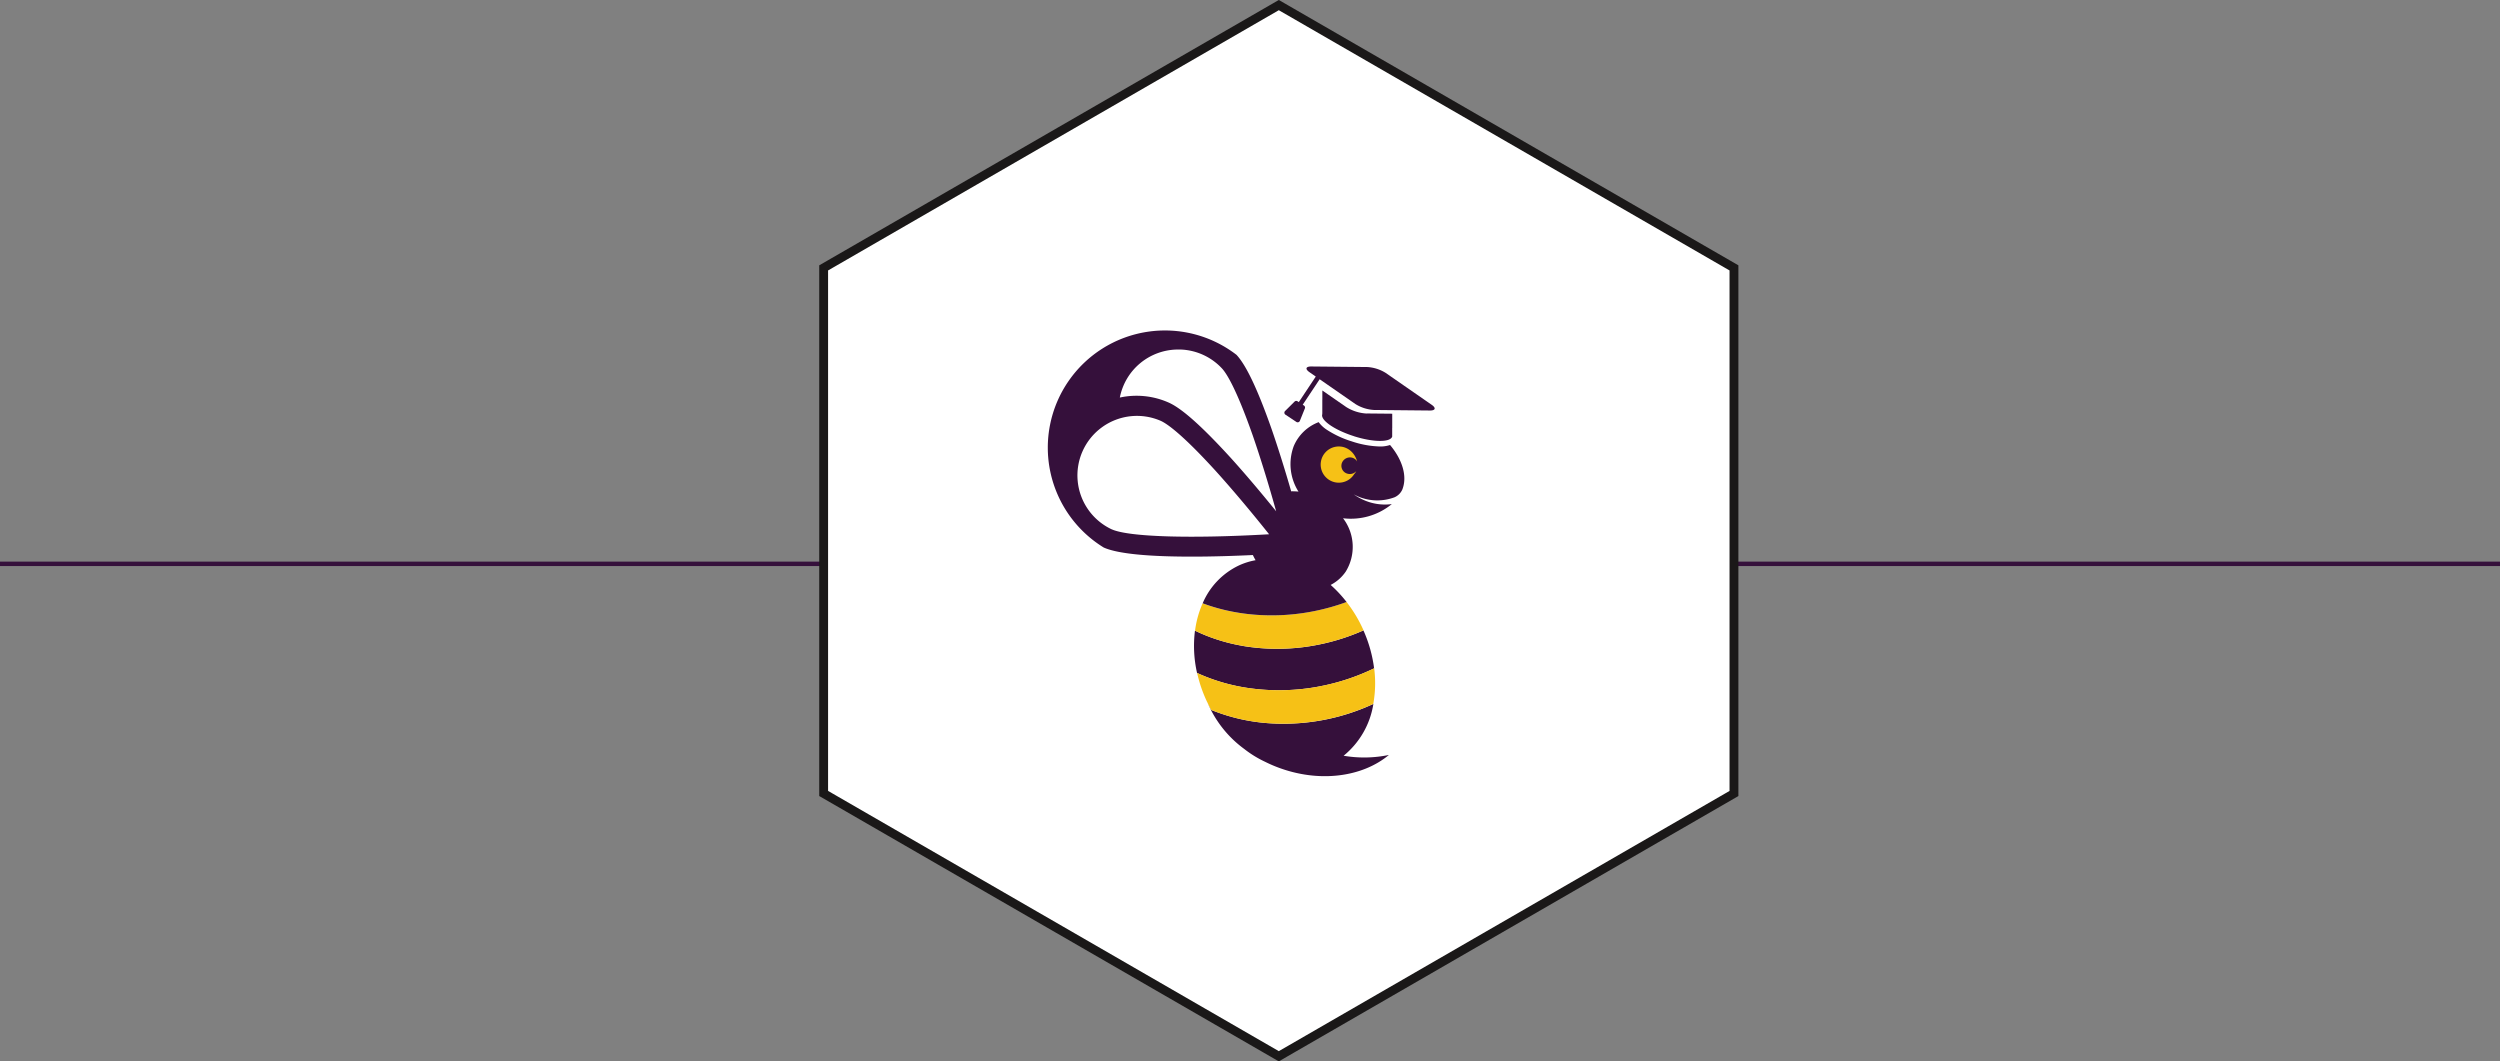 <svg xmlns="http://www.w3.org/2000/svg" width="282.32" height="119.86" viewBox="0 0 282.32 119.86"><rect x="0" y="0" width="282.32" height="119.86" fill="#808080" stroke="none"/><defs><style>.a{fill:none;stroke:#35103b;stroke-width:0.5px;}.a,.b{stroke-miterlimit:10;}.b,.e{fill:#fff;}.b{stroke:#1a1818;}.c{fill:#35103b;}.d{fill:#f6c116;}</style></defs><g transform="translate(-851.579 -3016.248)"><g transform="translate(-6537.72)"><line class="a" x1="282.32" transform="translate(7389.298 3079.921)"/><path class="b" d="M7585.112,3105.855V3046.5l-51.4-29.677-51.4,29.677v59.353l51.4,29.677Z"/></g><g transform="translate(-6537.72)"><path class="c" d="M7529.5,3089.161a20.494,20.494,0,0,1-3.455-.931,19.123,19.123,0,0,1-1.8-.763,13.758,13.758,0,0,0,.234,4.773c.164.076.327.153.494.225a21.244,21.244,0,0,0,5.36,1.492,24.21,24.21,0,0,0,8.012-.2,24.5,24.5,0,0,0,6.029-1.985c.035-.016.067-.034.1-.05a15.2,15.2,0,0,0-1.206-4.284,24.023,24.023,0,0,1-5.021,1.6,23.43,23.43,0,0,1-8.752.13"/><path class="c" d="M7533.361,3097.962a21.159,21.159,0,0,1-7.281-1.542c-.141-.253-.275-.515-.4-.781a12.542,12.542,0,0,0,4.134,5.191,12.147,12.147,0,0,0,2.347,1.444c.434.216.881.416,1.345.594,4.715,1.821,9.628,1.147,12.639-1.365a13.741,13.741,0,0,1-5.115.089,9.415,9.415,0,0,0,3.36-5.85,23.979,23.979,0,0,1-5.577,1.8,24.225,24.225,0,0,1-5.448.424"/><path class="d" d="M7530.825,3085.652q-1.006-.089-1.976-.259a21.308,21.308,0,0,1-3.739-1.013,11.15,11.15,0,0,0-.857,3.087,19,19,0,0,0,1.795.763,20.494,20.494,0,0,0,3.455.931,23.431,23.431,0,0,0,8.752-.13,24.023,24.023,0,0,0,5.021-1.6c-.032-.071-.061-.143-.094-.214a15.4,15.4,0,0,0-1.818-2.988,24.868,24.868,0,0,1-3.6,1.019,24.373,24.373,0,0,1-6.937.4"/><path class="d" d="M7538.352,3093.754a24.184,24.184,0,0,1-8.012.2,21.232,21.232,0,0,1-5.36-1.492c-.167-.072-.33-.149-.494-.225a15.582,15.582,0,0,0,1.065,3.145c.04.086.084.169.125.255.129.266.263.527.4.78a21.159,21.159,0,0,0,7.281,1.542,24.225,24.225,0,0,0,5.448-.424,23.981,23.981,0,0,0,5.577-1.8,13.185,13.185,0,0,0,.1-4.022c-.034.016-.066.034-.1.05a24.553,24.553,0,0,1-6.029,1.985"/><path class="e" d="M7547.084,3065.812h0"/><path class="c" d="M7541.978,3066.1a11.125,11.125,0,0,1-2.856-1.328,3.535,3.535,0,0,1-.909-.851,4.954,4.954,0,0,0-2.811,2.7,5.8,5.8,0,0,0,.532,5.143,6.14,6.14,0,0,0-.823-.032c-.733-2.531-1.491-4.945-2.215-7.039-1.57-4.462-2.866-7.2-3.965-8.376a13.231,13.231,0,1,0-14.989,21.762c1.788.8,5.833,1.031,9.971,1.028,2.4,0,4.832-.084,6.871-.18a5.813,5.813,0,0,0,.306.584,7.741,7.741,0,0,0-1.9.6,8.322,8.322,0,0,0-4.076,4.267,21.222,21.222,0,0,0,3.739,1.012q.97.172,1.976.26a24.339,24.339,0,0,0,6.937-.4,24.743,24.743,0,0,0,3.6-1.018,14.176,14.176,0,0,0-1.8-1.928,4.644,4.644,0,0,0,1.7-1.5,5.325,5.325,0,0,0-.3-6.031,7.3,7.3,0,0,0,5.51-1.6,5.891,5.891,0,0,1-3.37-.55,6.36,6.36,0,0,1-.924-.54l.145.073a5.537,5.537,0,0,0,4.453.249,1.713,1.713,0,0,0,.877-.867c.614-1.54-.043-3.451-1.383-5.037a3.514,3.514,0,0,1-1.161.169,11,11,0,0,1-3.138-.569m-27.118,9.931a6.723,6.723,0,0,1,5.512-12.263c.655.29,2.327,1.4,6.171,5.613,1.861,2.056,3.977,4.567,6.076,7.2-8.931.513-15.847.3-17.759-.554m13.346-8.162c-3.19-3.492-5.455-5.506-6.926-6.156a8.93,8.93,0,0,0-5.518-.567,6.707,6.707,0,0,1,6.591-5.424c.084,0,.167,0,.251,0a6.714,6.714,0,0,1,4.688,2.13c.489.523,1.591,2.2,3.482,7.581.864,2.5,1.781,5.47,2.643,8.556-1.808-2.234-3.6-4.345-5.211-6.124"/><path class="c" d="M7542.167,3065.5c2.19.7,4.137.721,4.349.053l0-.008,0-.006,0-.008,0-.006,0-.007,0-.007v-.008l0-.006v-.008l0-.007v-.006l0-.007v-.008l0-.006,0-.008,0-.007v-.007l0-.006,0-.008,0-.007,0-.007,0-.007v-.007l0-.007v-.007l0-.007v-.007l0-.006,0-.008,0-.007,0-.007,0-.007v-.007l0-.007v-.007l0-.007v-.007l0-.007v-.007l0-.007v-.008l0-.006,0-.007,0-.006v-.009l0-.006v-.007l0-.007v-.007l0-.007v-.008l0-.006,0-.007,0-.008v-.006l0-.007v-.008l0-.007v-.007l0-.007v-.007l0-.006v-.008l0-.006,0-.008,0-.007v-.007l0-.007v-.007l0-.007v-.007l0-.007,0-.007,0-.007v-.007l0-.007v-.007l0-.007V3065l0-.006v-.007l0-.007v-.007l0-.007v-.008l0-.006v-.007l0-.007v-.007l0-.007v-.008l0-.006v-.007l0-.007v-.008l0-.006v-.007l0-.007v-.008l0-.006v-.007l0-.007v-.008l0-.006v-.008l0-.006v-.007l0-.007v-.008l0-.006v-.008l0-.007v-.007l0-.007v-.007l0-.006v-.008l0-.007v-.007l0-.007v-.007l0-.007v-.007l0-.006,0-.008,0-.006v-.008l0-.007v-.007l0-.007v-.007l0-.007,0-.007,0-.007v-.007l0-.007v-.007l.005-.007v-.008l0-.006v-.007l0-.007v-.008l0-.006v-.008l0-.006v-.007l0-.007v-.007l0-.007,0-.007,0-.007v-.008l0-.006v-.008l0-.007v-.006l0-.007v-.008l0-.006v-.008l0-.007v-.007l0-.007v-.007l0-.006v-.008l0-.006v-.008l0-.006,0-.008,0-.007v-.007l0-.007v-.007l0-.006v-.008l0-.007v-.007l0-.007v-.007l0-.007v-.007l0-.007,0-.008,0-.006v-.008l0-.006,0-.007,0-.007v-.007l0-.007v-.007l0-.007v-.007l0-.007,0-.008,0-.006v-.008l0-.006,0-.007,0-.007v-.008l0-.006,0-.008,0-.007v-.007l0-.006v-.008l0-.006v-.008l0-.006v-.008l0-.006,0-.008,0-.007v-.007l0-.007,0-.007,0-.006V3064l0-.006,0-.008,0-.007v-.007l0-.007v-.007l0-.006v-.008l0-.007,0-.007,0-.007v-.007l0-.007v-.007l0-.007,0-.007,0-.007,0-.007,0-.007v-.007l0-.007v-.008l0-.007v-.007l0-.006v-.008l0-.006v-.007l0-.007v-.008l0-.006v-.007l0-.007v-.008l0-.006,0-.008,0-.006v-.008l0-.007v-.007l0-.006v-.008l0-.006v-.008l0-.007v-.007l0-.007,0-.007,0-.007v-.007l0-.006v-.008l0-.007v-.007l0-.007v-.007l0-.007,0-.007,0-.007v-.007l0-.007v-.007l0-.007v-.007l0-.007v-.008l0-.006v-.007l0-.007,0-.007,0-.007,0-.007,0-.007v-.007l0-.007v-.007l0-.007v-.008l0-.006v-.007l0-.007v-.007l0-.007v-.008l0-.006v-.008l0-.006v-.007l0-.007v-.008l0-.006v-.008l0-.007v-.007l0-.006v-.008l0-.006v-.008l0-.007v-.007l0-.007,0-.007,0-.007v-.007l0-.007v-.007l0-.007v-.007l0-.007v-.007l0-.006v-.008l0-.006v-.008l0-.007v-.007l0-.007v-.007l0-.007v-.007l0-.007v-.008l0-.006v-.007l0-.007,0-.008,0-.006v-.008l0-.006,0-.007,0-.007v-.007l0-.007v-.008l0-.006v-.008l0-.007v-.007l0-.006v-.008l0-.006v-.008l0-.007v-.007l0-.006v-.007l-2.877-.028a4.8,4.8,0,0,1-2.333-.743l-2.682-1.86h0v.008l0,.007v.007l0,.007v.007l0,.007v.007l0,.007v.008l0,.006,0,.008,0,.006v.008l0,.006v.007l0,.007v.008l0,.006v.007l0,.007v.008l0,.006,0,.008,0,.007v.006l0,.007,0,.008,0,.006v.008l0,.007v.007l0,.006v.008l0,.007,0,.007,0,.006v.008l0,.007v.007l0,.007v.007l0,.007v.007l0,.007v.007l0,.007v.007l0,.007v.007l0,.007,0,.007,0,.007v.007l0,.007v.007l0,.007v.007l0,.007v.008l0,.006,0,.007,0,.007v.007l0,.007,0,.008,0,.006v.007l0,.008v.007l0,.006v.008l0,.006v.008l0,.007v.007l0,.006v.007l0,.007,0,.008,0,.006v.008l0,.006,0,.007,0,.008v.007l0,.007v.007l0,.007v.007l0,.007v.007l0,.007V3061l0,.007,0,.007,0,.007v.008l0,.006,0,.007,0,.007v.007l0,.007,0,.007,0,.007v.007l0,.007,0,.007,0,.007v.007l0,.007v.008l0,.006v.008l0,.006v.008l0,.006v.008l0,.007v.006l0,.007v.007l0,.007,0,.008,0,.006v.008l0,.006v.008l0,.007v.007l0,.007v.007l0,.007,0,.007,0,.006v.008l0,.006,0,.008,0,.007v.006l0,.007v.008l0,.007v.007l0,.007v.007l0,.006v.008l-.005.007v.007l0,.007v.007l0,.007v.007l0,.007v.008l0,.006v.008l0,.006v.007l0,.007v.007l0,.007,0,.007,0,.007v.007l0,.007v.007l0,.007v.008l0,.006v.008l0,.007v.007l0,.006v.008l0,.007v.007l0,.006v.008l0,.006v.008l0,.006v.008l0,.006v.008l0,.007v.007l0,.007v.007l0,.007v.007l0,.007,0,.007,0,.007v.007l0,.007v.007l0,.007v.008l0,.006v.007l0,.007v.007l0,.007v.007l0,.007v.007l0,.007v.007l0,.007v.008l0,.006v.008l0,.006v.008l0,.006v.008l0,.006,0,.008,0,.006v.007l0,.007v.008l0,.006v.008l0,.006v.008l0,.006v.008l0,.006,0,.008,0,.007v.007l0,.006,0,.008,0,.007v.007l0,.007v.007l0,.007,0,.007,0,.007v.007l0,.007v.007l0,.007v.007l0,.007v.007l0,.007v.007l0,.007v.008l0,.006v.007l0,.007v.008l0,.006,0,.008,0,.006,0,.008,0,.006v.007l0,.007v.007l0,.007v.008l0,.007v.007l0,.006v.008l0,.006v.008l0,.007v.007l0,.007v.007l0,.006v.008l0,.007v.007l0,.007v.007l0,.007v.007l0,.006v.008l0,.006v.008l0,.007v.007l0,.006v.008l0,.007v.007l0,.007v.007l0,.007,0,.007,0,.007v.008l0,.006v.007l0,.007,0,.007,0,.007v.007l0,.007,0,.007,0,.007v.007l0,.007,0,.008,0,.006v.008l0,.006v.008l0,.006v.008l0,.006v.007l0,.007v.008l0,.006v.007l0,.007v.008l0,.006v.008l0,.006v.008l0,.006v.008l0,.007v.007l0,.007v.007l0,.007v.007l0,.007v.007l0,.006v.008l0,.007v.007l0,.007v.007l0,.006v.008l0,.007v.007l0,.007v.007l0,.007v.008l0,.006v.008l0,.006v.007l0,.007v.007l0,.007v.007l0,.007v.007l0,.007,0,.008,0,.006v.008l-.005.006v.008l0,.007v.007l0,.006v.008l0,.006V3063l0,.007v.007l0,.007v.007l0,.007c-.213.667,1.39,1.774,3.579,2.47"/><path class="c" d="M7550.975,3061.96l-5.183-3.594a4.407,4.407,0,0,0-2.1-.67l-4.423-.044-.635-.006-1.249-.012c-.635-.007-.727.285-.206.647l.708.491-1.916,2.887-.142-.094a.267.267,0,0,0-.335.033l-1.074,1.067a.264.264,0,0,0,.04.41l1.236.821a.267.267,0,0,0,.394-.122l.566-1.405a.267.267,0,0,0-.1-.322l-.142-.094,1.911-2.878,4.037,2.8a4.427,4.427,0,0,0,2.1.67l6.306.062c.636.006.728-.286.207-.647"/><path class="d" d="M7541.456,3069.738a.975.975,0,0,0,1-.281,1.247,1.247,0,0,1-.231.331,2.045,2.045,0,1,1-.285-2.514,2.324,2.324,0,0,1,.613,1.082.924.924,0,0,0-.535-.416.977.977,0,0,0-1.175.577.919.919,0,0,0,.618,1.221"/></g></g></svg>
